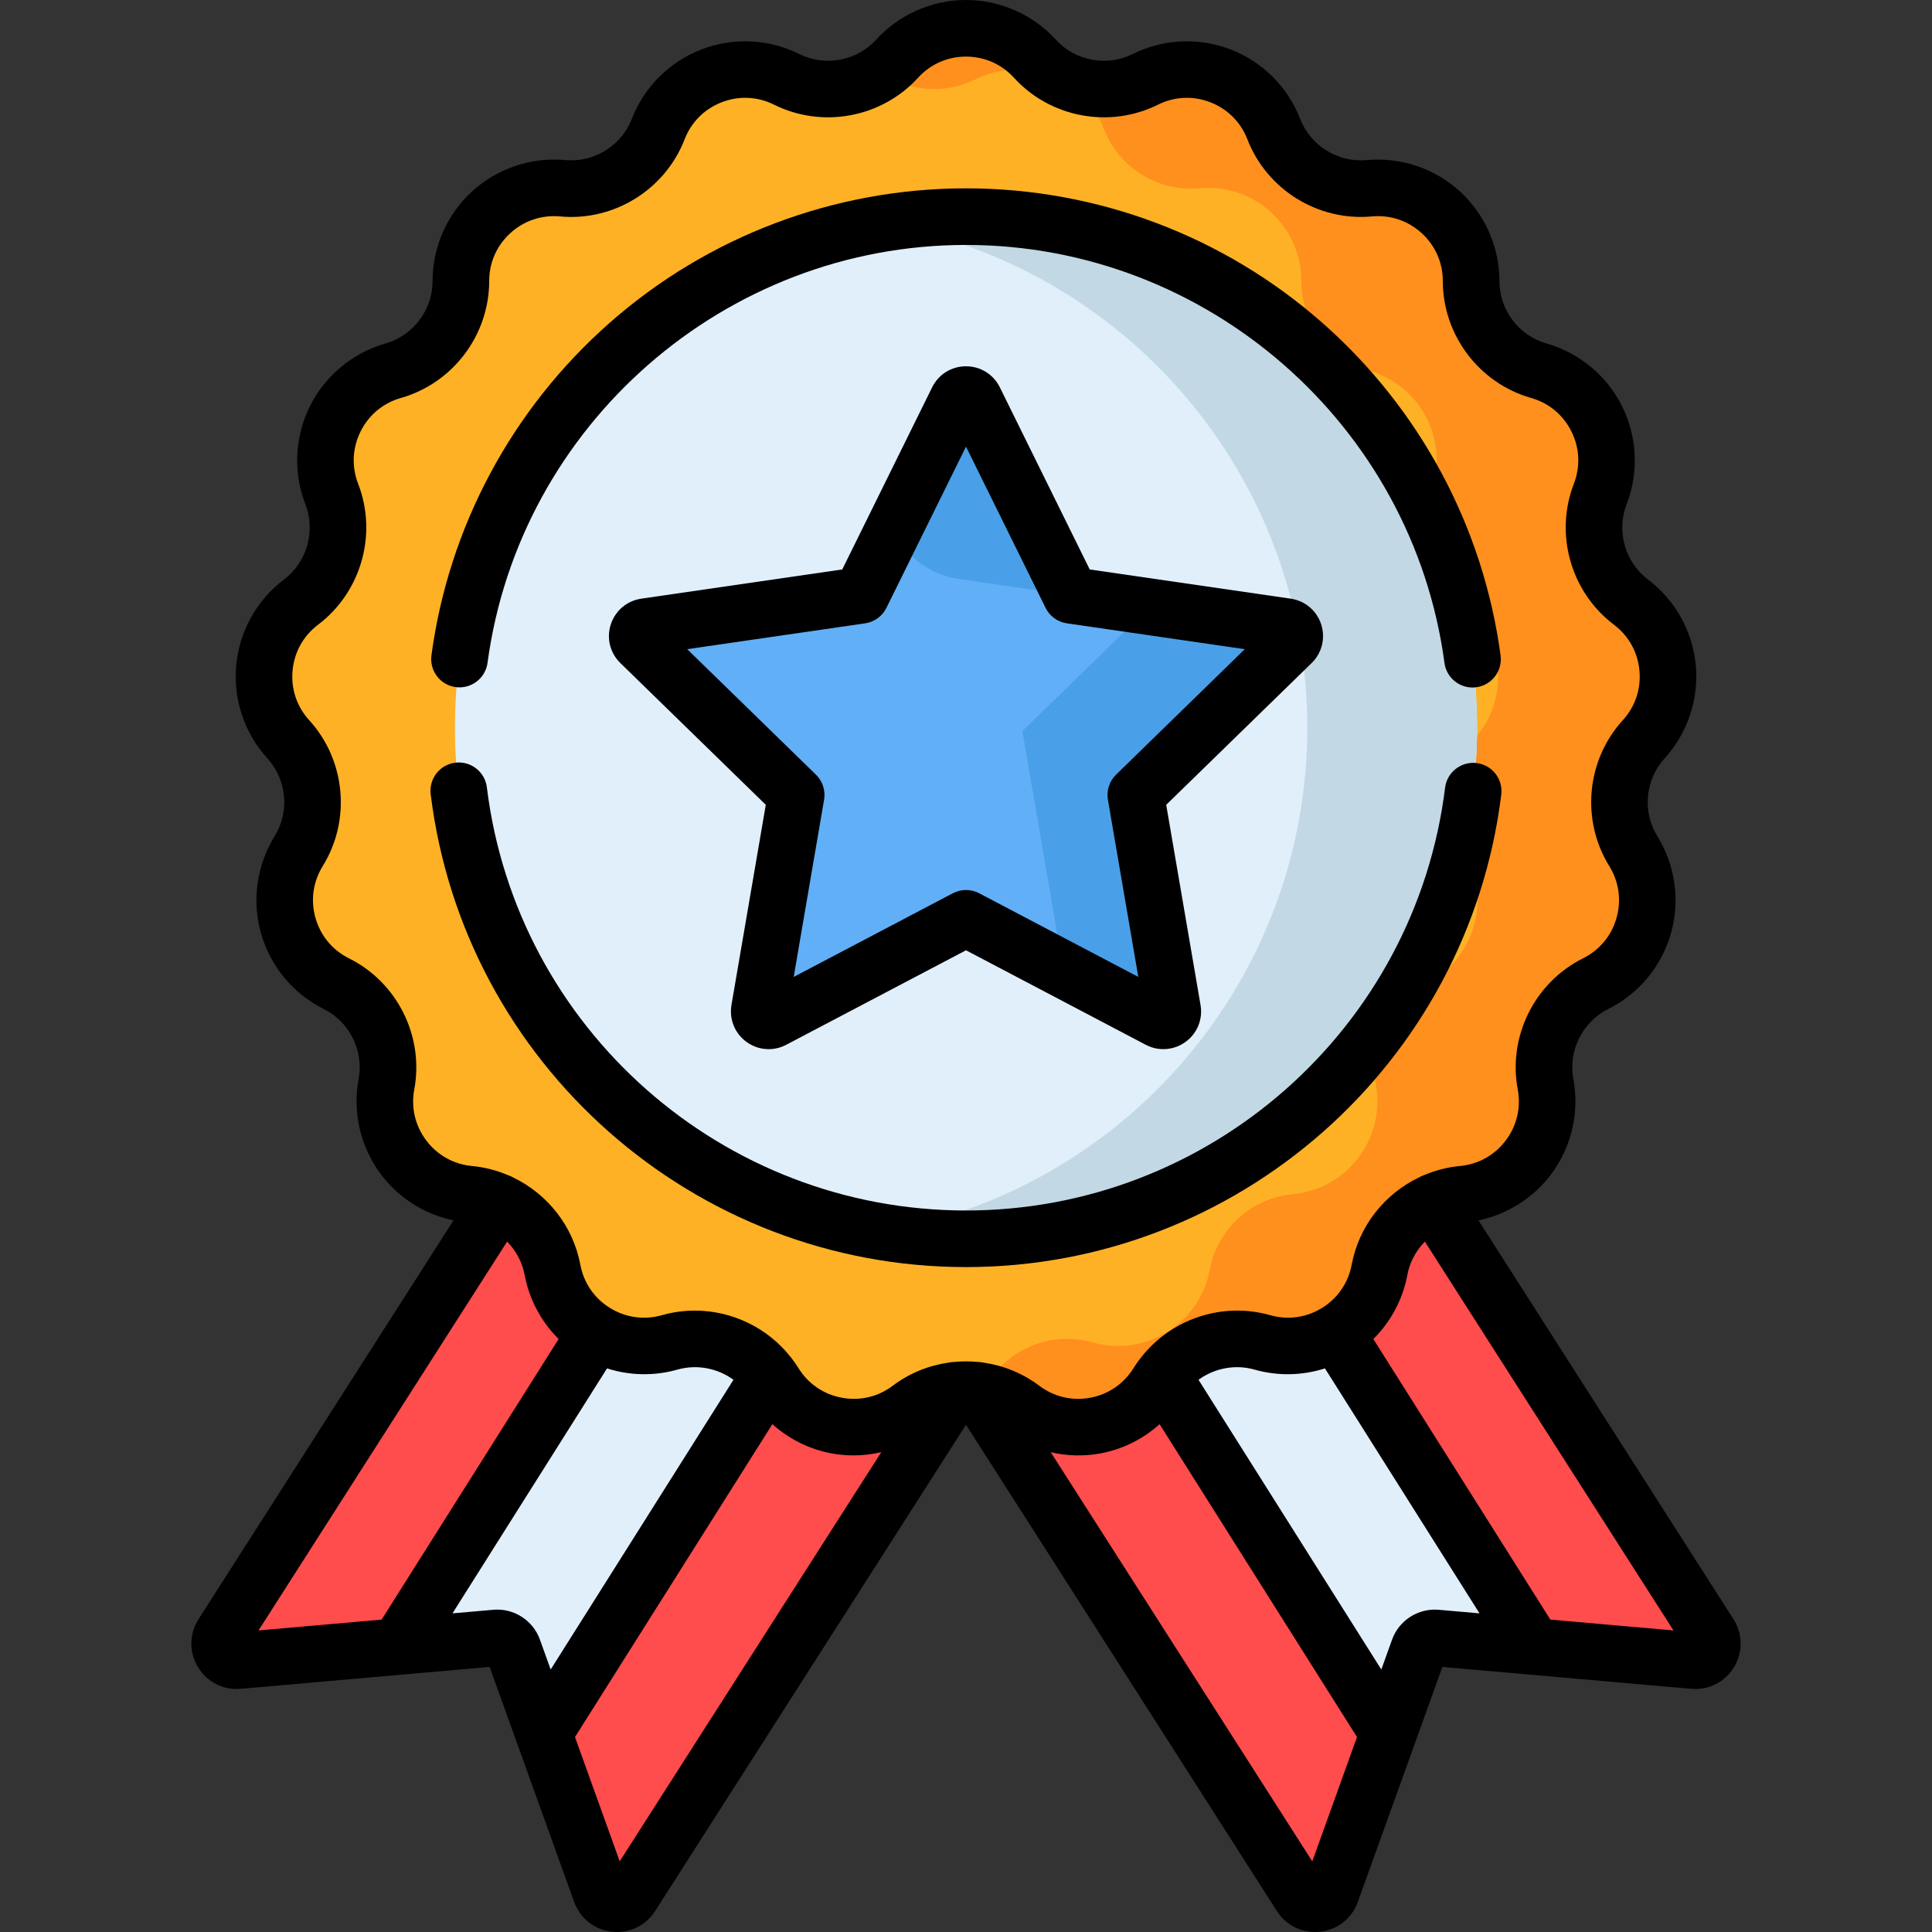 <?xml version="1.0" encoding="iso-8859-1"?>
<!-- Generator: Adobe Illustrator 19.0.0, SVG Export Plug-In . SVG Version: 6.00 Build 0)  -->
<svg version="1.1" id="Capa_1" xmlns="http://www.w3.org/2000/svg" xmlns:xlink="http://www.w3.org/1999/xlink" x="0px" y="0px"
	 viewBox="0 0 512.001 512.001" style="enable-background:new 0 0 512.001 512.001;" xml:space="preserve">
<rect x="0" y="0" width="512.001" height="512.001" fill="#333333" stroke="none"/>
<path style="fill:#FF4C4C;" d="M159.22,501.505l-23.19-64.449c-0.696-1.934-2.607-3.156-4.655-2.976l-68.231,6.004
	c-3.742,0.329-6.233-3.78-4.209-6.945L234.469,158.57l108.355,69.272L167.29,502.411C165.267,505.575,160.492,505.04,159.22,501.505
	z"/>
<path style="fill:#E1EFFB;" d="M305.324,203.868l-37.87-24.211L105.493,436.358l25.883-2.278c2.047-0.18,3.959,1.042,4.655,2.976
	l8.051,22.374L305.324,203.868z"/>
<path style="fill:#FF4C4C;" d="M352.78,501.505l23.19-64.449c0.696-1.934,2.607-3.156,4.655-2.976l68.231,6.004
	c3.742,0.329,6.233-3.78,4.209-6.945L277.531,158.57l-108.355,69.272l175.533,274.569
	C346.732,505.575,351.508,505.04,352.78,501.505z"/>
<path style="fill:#E1EFFB;" d="M206.673,203.868l37.87-24.211l161.961,256.701l-25.883-2.278c-2.047-0.18-3.959,1.042-4.655,2.976
	l-8.051,22.374L206.673,203.868z"/>
<path style="fill:#FFB125;" d="M274.256,15.558L274.256,15.558c7.438,8.156,19.383,10.389,29.265,5.471l0,0
	c13.019-6.479,28.79-0.369,34.046,13.19l0,0c3.989,10.292,14.321,16.689,25.312,15.673l0,0c14.48-1.339,26.98,10.056,26.983,24.598
	l0,0c0.002,11.038,7.325,20.735,17.941,23.758l0,0c13.986,3.982,21.525,19.123,16.275,32.684l0,0
	c-3.985,10.293-0.66,21.982,8.147,28.635l0,0c11.603,8.766,13.164,25.607,3.369,36.356l0,0c-7.435,8.159-8.556,20.259-2.747,29.645
	l0,0c7.653,12.366,3.024,28.633-9.992,35.118l0,0c-9.88,4.922-15.296,15.8-13.27,26.65l0,0c2.669,14.295-7.524,27.792-22.003,29.137
	l0,0c-10.991,1.021-19.971,9.207-22.002,20.057l0,0c-2.675,14.294-17.055,23.198-31.043,19.221l0,0
	c-10.617-3.019-21.949,1.371-27.761,10.755l0,0c-7.658,12.362-24.284,15.47-35.89,6.709l0,0c-8.81-6.65-20.962-6.65-29.772,0l0,0
	c-11.607,8.761-28.232,5.653-35.89-6.709l0,0c-5.813-9.383-17.144-13.773-27.761-10.755l0,0
	c-13.988,3.977-28.368-4.927-31.043-19.221l0,0c-2.03-10.85-11.011-19.036-22.002-20.057l0,0
	c-14.48-1.345-24.673-14.842-22.003-29.137l0,0c2.026-10.85-3.391-21.728-13.27-26.65l0,0c-13.016-6.485-17.645-22.753-9.992-35.118
	l0,0c5.809-9.386,4.688-21.486-2.747-29.645l0,0c-9.795-10.749-8.234-27.59,3.369-36.356l0,0
	c8.807-6.654,12.133-18.342,8.147-28.635l0,0c-5.25-13.561,2.289-28.702,16.275-32.684l0,0c10.616-3.023,17.939-12.72,17.941-23.758
	l0,0c0.003-14.542,12.502-25.937,26.983-24.598l0,0c10.991,1.016,21.323-5.381,25.312-15.673l0,0
	c5.256-13.559,21.027-19.669,34.046-13.19l0,0c9.882,4.918,21.827,2.685,29.265-5.471l0,0
	C247.543,4.813,264.457,4.813,274.256,15.558z"/>
<path style="fill:#FF901D;" d="M435.595,195.923L435.595,195.923c9.795-10.749,8.234-27.59-3.369-36.356l0,0
	c-8.807-6.654-12.133-18.342-8.147-28.635c5.25-13.561-2.289-28.702-16.275-32.684l0,0c-10.616-3.023-17.939-12.72-17.941-23.758
	l0,0c-0.003-14.542-12.502-25.937-26.983-24.598c-10.991,1.016-21.323-5.381-25.312-15.673
	c-5.256-13.559-21.027-19.669-34.046-13.19l0,0c-9.882,4.918-21.827,2.685-29.265-5.471c-9.799-10.745-26.713-10.745-36.512,0
	c-1.288,1.412-2.718,2.634-4.242,3.685c7.278,5.017,16.852,5.852,25.023,1.786l0,0c13.019-6.479,28.79-0.37,34.046,13.19
	c3.989,10.292,14.321,16.689,25.312,15.673c14.48-1.339,26.98,10.056,26.983,24.598l0,0c0.002,11.038,7.326,20.735,17.941,23.758
	l0,0c13.986,3.983,21.525,19.123,16.275,32.684c-3.985,10.293-0.66,21.982,8.147,28.635l0,0
	c11.603,8.766,13.164,25.607,3.369,36.356l0,0c-7.435,8.159-8.556,20.259-2.747,29.645c7.653,12.365,3.024,28.633-9.992,35.118l0,0
	c-9.88,4.922-15.296,15.8-13.27,26.65c2.669,14.295-7.523,27.792-22.003,29.137l0,0c-10.991,1.021-19.971,9.207-22.001,20.057l0,0
	c-2.675,14.294-17.055,23.198-31.043,19.221c-10.617-3.019-21.949,1.371-27.761,10.755c-0.457,0.738-0.949,1.441-1.467,2.113
	c3.75,0.664,7.382,2.187,10.573,4.596l0,0c11.607,8.761,28.232,5.653,35.89-6.709c5.813-9.383,17.144-13.773,27.761-10.755
	c13.988,3.977,28.368-4.927,31.043-19.221l0,0c2.03-10.85,11.011-19.036,22.001-20.057l0,0c14.48-1.345,24.673-14.842,22.003-29.137
	c-2.026-10.851,3.391-21.729,13.27-26.65l0,0c13.016-6.485,17.645-22.753,9.992-35.118
	C427.039,216.181,428.16,204.081,435.595,195.923z"/>
<circle style="fill:#E1EFFB;" cx="256" cy="192.85" r="135.44"/>
<path style="fill:#C3D8E5;" d="M256,57.412c-7.666,0-15.18,0.647-22.498,1.871C297.594,70,346.444,125.717,346.444,192.852
	s-48.85,122.852-112.942,133.569c7.318,1.224,14.832,1.871,22.498,1.871c74.801,0,135.44-60.638,135.44-135.44
	S330.801,57.412,256,57.412z"/>
<path style="fill:#61AFF6;" d="M343.011,167.823c-0.004-0.014-0.006-0.028-0.011-0.042l0,0c-0.275-0.851-0.994-1.558-2.023-1.707
	l-57.166-8.307l-25.566-51.802c-0.459-0.931-1.353-1.396-2.246-1.396c-0.893,0-1.787,0.465-2.246,1.396l-25.566,51.802
	l-57.166,8.307c-0.027,0.004-0.052,0.013-0.079,0.017c-0.099,0.018-0.198,0.036-0.291,0.064c-0.04,0.012-0.075,0.029-0.113,0.043
	c-0.077,0.027-0.155,0.052-0.227,0.086c-0.03,0.014-0.056,0.033-0.086,0.048c-0.076,0.039-0.152,0.078-0.223,0.124
	c-0.011,0.007-0.02,0.016-0.031,0.023c-0.085,0.058-0.168,0.119-0.244,0.186c-0.003,0.003-0.005,0.006-0.008,0.008
	c-0.082,0.073-0.16,0.151-0.231,0.234c-0.004,0.005-0.007,0.01-0.011,0.014c-0.215,0.254-0.378,0.547-0.479,0.86l0,0
	c-0.275,0.849-0.108,1.841,0.634,2.565L211,210.668l-9.765,56.936c-0.009,0.052-0.009,0.102-0.015,0.153
	c-0.008,0.075-0.02,0.151-0.022,0.224c-0.001,0.029,0.004,0.057,0.004,0.086c0.001,0.094,0.002,0.187,0.013,0.277
	c0.003,0.021,0.009,0.041,0.012,0.062c0.014,0.096,0.031,0.192,0.056,0.284c0.002,0.008,0.006,0.015,0.008,0.022
	c0.061,0.216,0.149,0.419,0.262,0.605c0.002,0.003,0.004,0.005,0.005,0.008c0.116,0.19,0.257,0.363,0.417,0.514
	c0.001,0.001,0.002,0.001,0.003,0.002c0.08,0.076,0.165,0.147,0.255,0.212l0,0l0,0c0.723,0.524,1.718,0.672,2.636,0.19L256,243.363
	l51.131,26.881c0.115,0.06,0.231,0.111,0.347,0.152c0.115,0.04,0.229,0.071,0.344,0.094c0.002,0,0.004,0.001,0.006,0.002
	c0.105,0.021,0.209,0.032,0.314,0.038c0.012,0.001,0.024,0.004,0.036,0.004c0.096,0.005,0.192,0,0.286-0.006
	c0.019-0.001,0.039,0.001,0.058-0.001c0.094-0.009,0.186-0.026,0.277-0.045c0.019-0.004,0.039-0.005,0.058-0.009
	c0.213-0.05,0.417-0.129,0.609-0.231c0.006-0.003,0.012-0.005,0.018-0.008c0.08-0.043,0.155-0.093,0.23-0.145
	c0.017-0.012,0.036-0.021,0.053-0.034l0,0c0.724-0.525,1.173-1.427,0.998-2.451L301,210.668l0,0l41.366-40.322l0,0
	c0.093-0.091,0.177-0.185,0.252-0.283c0.024-0.032,0.042-0.066,0.064-0.098c0.047-0.068,0.096-0.135,0.135-0.205
	c0.054-0.096,0.098-0.195,0.137-0.295c0.003-0.008,0.008-0.016,0.011-0.024c0.031-0.082,0.053-0.166,0.075-0.25
	c0.007-0.027,0.018-0.053,0.024-0.08c0.022-0.096,0.035-0.193,0.045-0.291c0.002-0.015,0.006-0.03,0.007-0.045
	C343.143,168.452,343.105,168.129,343.011,167.823z"/>
<g>
	<path style="fill:#49A0E8;" d="M254.041,153.419l29.759,4.324l-25.554-51.778c-0.459-0.931-1.353-1.396-2.246-1.396
		c-0.893,0-1.787,0.466-2.246,1.396l-17.039,34.526l0.261,0.53C240.277,147.71,246.659,152.347,254.041,153.419z"/>
	<path style="fill:#49A0E8;" d="M343.011,167.823c-0.004-0.014-0.006-0.028-0.01-0.042l0,0c-0.275-0.851-0.994-1.558-2.023-1.707
		l-36.225-5.264l-33.797,32.944l10.834,63.167l25.341,13.323c0.115,0.06,0.231,0.111,0.347,0.152
		c0.115,0.04,0.229,0.071,0.344,0.094c0.002,0,0.004,0.001,0.006,0.002c0.105,0.021,0.209,0.032,0.314,0.038
		c0.012,0.001,0.024,0.004,0.036,0.004c0.096,0.005,0.192,0,0.286-0.006c0.019-0.001,0.039,0,0.058-0.001
		c0.094-0.009,0.186-0.026,0.277-0.045c0.019-0.004,0.039-0.005,0.058-0.01c0.213-0.05,0.417-0.129,0.609-0.231
		c0.006-0.003,0.012-0.005,0.018-0.008c0.08-0.043,0.155-0.093,0.229-0.145c0.017-0.012,0.036-0.021,0.053-0.034
		c0.723-0.525,1.173-1.427,0.998-2.45L301,210.668l0,0l41.366-40.322l0,0c0.093-0.091,0.177-0.185,0.252-0.283
		c0.024-0.032,0.042-0.066,0.064-0.098c0.047-0.068,0.096-0.135,0.135-0.205c0.054-0.096,0.098-0.195,0.137-0.295
		c0.003-0.008,0.008-0.016,0.011-0.024c0.031-0.082,0.053-0.166,0.075-0.25c0.007-0.027,0.018-0.053,0.024-0.08
		c0.022-0.096,0.035-0.194,0.045-0.291c0.001-0.015,0.005-0.03,0.007-0.045C343.143,168.452,343.105,168.129,343.011,167.823z"/>
</g>
<path d="M120.773,182.096c4.098,0.543,7.879-2.33,8.43-6.435C137.678,112.524,192.189,64.912,256,64.912
	c63.827,0,118.339,47.625,126.801,110.78c0.505,3.767,3.724,6.504,7.423,6.504c0.332,0,0.668-0.022,1.006-0.067
	c4.105-0.55,6.987-4.324,6.437-8.429c-4.557-34.01-21.311-65.298-47.176-88.102C324.39,62.586,290.833,49.913,256,49.913
	c-34.827,0-68.38,12.669-94.478,35.674c-25.863,22.796-42.619,54.077-47.183,88.079C113.787,177.77,116.668,181.544,120.773,182.096
	z"/>
<path d="M397.85,210.58c0.509-4.11-2.411-7.855-6.522-8.364c-4.098-0.49-7.854,2.412-8.364,6.522
	C375.058,272.62,320.475,320.793,256,320.793c-64.522,0-119.11-48.213-126.976-112.147c-0.506-4.11-4.241-7.03-8.359-6.528
	c-4.11,0.506-7.033,4.249-6.527,8.36c8.79,71.44,69.777,125.314,141.863,125.314C328.033,335.792,389.015,281.963,397.85,210.58z"/>
<path d="M459.383,429.099l-67.57-105.692c7.605-1.576,14.463-5.873,19.185-12.125c5.445-7.21,7.618-16.44,5.959-25.322
	c-1.404-7.518,2.396-15.151,9.242-18.562c8.087-4.029,14.143-11.323,16.616-20.014c2.472-8.69,1.163-18.081-3.591-25.762
	c-4.025-6.504-3.238-14.995,1.914-20.648c6.084-6.678,9.097-15.668,8.263-24.664c-0.834-8.997-5.447-17.281-12.655-22.727
	c-6.103-4.61-8.436-12.811-5.674-19.944c3.262-8.425,2.823-17.896-1.204-25.984s-11.32-14.146-20.011-16.622
	c-7.356-2.094-12.494-8.898-12.496-16.546c-0.002-9.035-3.833-17.708-10.51-23.795s-15.671-9.102-24.662-8.269
	c-7.62,0.69-14.865-3.784-17.629-10.916c-3.266-8.424-9.971-15.128-18.396-18.392c-8.426-3.264-17.896-2.826-25.985,1.199
	c-6.848,3.411-15.228,1.841-20.381-3.81h-0.001C273.709,3.829,265.035,0,256,0c-9.035,0-17.709,3.829-23.797,10.504
	c-5.154,5.65-13.535,7.218-20.383,3.811c-8.088-4.026-17.56-4.465-25.984-1.2c-8.425,3.263-15.13,9.967-18.396,18.392
	c-2.764,7.132-10.015,11.61-17.629,10.916c-8.995-0.839-17.986,2.181-24.663,8.269c-6.677,6.086-10.507,14.76-10.509,23.796
	c-0.001,7.648-5.14,14.452-12.496,16.546c-8.69,2.474-15.984,8.532-20.011,16.621c-4.027,8.088-4.466,17.559-1.204,25.984
	c2.762,7.132,0.428,15.334-5.674,19.944c-7.209,5.447-11.822,13.73-12.655,22.727c-0.834,8.996,2.179,17.986,8.263,24.663
	c5.151,5.655,5.938,14.145,1.913,20.649c-4.755,7.683-6.063,17.073-3.591,25.763c2.473,8.69,8.529,15.984,16.616,20.013
	c6.846,3.411,10.647,11.044,9.243,18.562c-1.659,8.882,0.513,18.111,5.958,25.321c4.722,6.254,11.581,10.55,19.187,12.126
	l-67.57,105.692c-2.488,3.89-2.546,8.761-0.152,12.71c2.392,3.948,6.738,6.158,11.337,5.746l65.948-5.803l22.414,62.293
	c1.563,4.345,5.385,7.365,9.974,7.879c0.46,0.052,0.917,0.077,1.371,0.077c4.079,0,7.863-2.049,10.1-5.549L256,377.575
	l82.39,128.876c2.238,3.501,6.022,5.549,10.101,5.549c0.454,0,0.912-0.025,1.372-0.077c4.588-0.516,8.41-3.535,9.973-7.879
	l22.414-62.293l65.948,5.803c4.602,0.405,8.944-1.796,11.338-5.746C461.928,437.859,461.87,432.989,459.383,429.099z
	 M68.511,432.084l65.878-103.047c2.344,2.383,4.016,5.439,4.658,8.873c1.211,6.472,4.393,12.375,9,16.945l-46.914,74.358
	L68.511,432.084z M145.936,442.435l-2.849-7.917c-1.847-5.134-6.942-8.393-12.369-7.909l-10.808,0.951l40.961-64.921
	c5.996,1.919,12.492,2.073,18.642,0.325c5.19-1.475,10.67-0.367,14.866,2.691L145.936,442.435z M164.229,493.276l-11.852-32.94
	l52.314-82.916c4.363,3.923,9.757,6.638,15.62,7.734c1.956,0.365,3.928,0.545,5.893,0.545c2.482,0,4.947-0.3,7.351-0.862
	L164.229,493.276z M260.678,361.114c-0.484-0.107-0.978-0.165-1.475-0.175c-2.132-0.211-4.277-0.211-6.409,0
	c-0.496,0.01-0.99,0.068-1.473,0.175c-5.236,0.76-10.319,2.789-14.726,6.116c-3.909,2.95-8.715,4.081-13.529,3.18
	c-4.815-0.899-8.888-3.689-11.467-7.853c-0.472-0.763-0.983-1.491-1.511-2.202c-0.149-0.216-0.308-0.426-0.48-0.627
	c-6.152-7.874-15.638-12.405-25.468-12.405c-2.906,0-5.842,0.395-8.728,1.216c-4.712,1.339-9.602,0.655-13.766-1.923
	c-4.165-2.578-6.954-6.65-7.855-11.464c-1.921-10.265-8.728-18.744-17.798-23.104c-0.462-0.27-0.941-0.485-1.431-0.647
	c-2.964-1.251-6.136-2.087-9.451-2.395c-4.877-0.453-9.189-2.855-12.141-6.764c-2.952-3.91-4.083-8.714-3.184-13.53
	c2.627-14.07-4.486-28.356-17.298-34.739c-4.384-2.184-7.537-5.982-8.878-10.693c-1.34-4.712-0.659-9.601,1.919-13.765
	c7.533-12.171,6.061-28.062-3.581-38.643c-3.299-3.62-4.867-8.3-4.415-13.178c0.452-4.878,2.853-9.19,6.762-12.143
	c11.421-8.629,15.789-23.978,10.62-37.327c-1.768-4.568-1.54-9.498,0.643-13.884s5.981-7.539,10.692-8.88
	c13.767-3.92,23.385-16.655,23.387-30.969c0.001-4.899,1.995-9.414,5.615-12.715c3.62-3.3,8.298-4.869,13.178-4.419
	c14.246,1.331,27.822-7.081,32.995-20.429c1.77-4.568,5.261-8.058,9.829-9.827c4.566-1.768,9.498-1.543,13.884,0.642
	c12.816,6.377,28.501,3.444,38.147-7.132c3.301-3.619,7.816-5.612,12.715-5.612c4.899,0,9.414,1.993,12.714,5.612
	c9.648,10.577,25.333,13.511,38.147,7.131c4.386-2.182,9.318-2.409,13.884-0.641c4.568,1.769,8.059,5.259,9.829,9.826
	c5.172,13.347,18.731,21.747,32.995,20.43c4.883-0.451,9.558,1.119,13.177,4.419c3.621,3.3,5.615,7.816,5.616,12.715
	c0.004,14.315,9.621,27.049,23.387,30.968c4.712,1.342,8.509,4.496,10.692,8.881s2.412,9.316,0.643,13.884
	c-5.169,13.349-0.801,28.699,10.62,37.327c3.909,2.953,6.31,7.265,6.762,12.143s-1.116,9.558-4.416,13.178
	c-9.641,10.58-11.113,26.47-3.581,38.643c2.578,4.166,3.259,9.054,1.919,13.765s-4.493,8.509-8.878,10.693
	c-12.812,6.383-19.925,20.669-17.298,34.739c0.899,4.816-0.231,9.62-3.183,13.53c-2.952,3.909-7.264,6.311-12.142,6.764
	c-3.314,0.308-6.486,1.144-9.45,2.395c-0.489,0.162-0.966,0.376-1.427,0.645c-9.072,4.359-15.881,12.838-17.802,23.105
	c-0.901,4.815-3.691,8.887-7.856,11.466c-4.166,2.579-9.054,3.261-13.765,1.922c-12.617-3.59-26.155,0.972-34.134,11.125
	c-0.103,0.118-0.199,0.241-0.294,0.364c-0.62,0.813-1.214,1.65-1.76,2.531c-2.579,4.164-6.652,6.953-11.467,7.853
	c-4.815,0.899-9.62-0.229-13.53-3.181C270.997,363.903,265.914,361.874,260.678,361.114z M347.77,493.276l-69.316-108.424
	c4.304,1.004,8.813,1.129,13.236,0.302c5.861-1.096,11.255-3.81,15.617-7.732l52.315,82.916L347.77,493.276z M381.279,426.609
	c-5.419-0.464-10.519,2.775-12.366,7.909l-2.85,7.922l-48.444-76.781c4.196-3.059,9.677-4.169,14.867-2.693
	c6.15,1.748,12.645,1.594,18.64-0.325l40.96,64.92L381.279,426.609z M410.863,429.213l-46.913-74.355
	c4.607-4.571,7.79-10.474,9.002-16.947c0.643-3.434,2.315-6.49,4.658-8.873l65.879,103.047L410.863,429.213z"/>
<path d="M348.596,174.592c0.117-0.155,0.225-0.31,0.327-0.467c0.146-0.215,0.286-0.434,0.412-0.655
	c0.022-0.039,0.045-0.079,0.066-0.119c0.161-0.296,0.31-0.604,0.442-0.921c0.057-0.129,0.109-0.261,0.158-0.394
	c0.098-0.265,0.181-0.53,0.255-0.8c0.047-0.163,0.092-0.333,0.126-0.484c0.072-0.323,0.128-0.649,0.168-0.992
	c0.016-0.117,0.028-0.235,0.038-0.352c0.104-1.209-0.016-2.418-0.352-3.594c-0.031-0.115-0.065-0.23-0.102-0.344
	c-1.184-3.653-4.279-6.266-8.079-6.818l-53.264-7.741l-23.82-48.264c-1.697-3.441-5.135-5.579-8.972-5.579
	c-3.835,0-7.272,2.137-8.971,5.577l-23.821,48.265l-53.228,7.736c-0.166,0.022-0.348,0.056-0.526,0.093
	c-0.311,0.06-0.622,0.133-0.934,0.224c-0.208,0.062-0.409,0.131-0.607,0.207c-0.256,0.093-0.503,0.191-0.689,0.278
	c-0.207,0.094-0.407,0.194-0.602,0.304c-0.245,0.131-0.476,0.265-0.645,0.376c-0.126,0.08-0.254,0.167-0.379,0.258
	c-0.3,0.211-0.576,0.429-0.838,0.661c-0.042,0.037-0.084,0.075-0.125,0.113c-0.303,0.277-0.588,0.572-0.85,0.879
	c-0.035,0.042-0.07,0.083-0.104,0.125c-0.811,0.981-1.422,2.092-1.815,3.307c-1.179,3.644-0.208,7.57,2.535,10.244l38.543,37.569
	l-9.101,53.062c-0.038,0.22-0.064,0.437-0.084,0.655c-0.03,0.264-0.05,0.534-0.058,0.853c-0.002,0.136,0,0.286,0.006,0.436
	c0.005,0.263,0.02,0.585,0.063,0.939c0.017,0.145,0.041,0.302,0.068,0.456c0.055,0.329,0.123,0.652,0.208,0.967
	c0.025,0.092,0.051,0.183,0.08,0.273c0.002,0.008,0.005,0.016,0.008,0.024c0.241,0.788,0.578,1.544,1.003,2.247
	c0.036,0.059,0.071,0.116,0.108,0.174c0.434,0.684,0.948,1.312,1.531,1.871c0.012,0.011,0.023,0.021,0.035,0.033
	c0.308,0.293,0.642,0.572,1.024,0.852c1.751,1.268,3.799,1.913,5.86,1.913c1.59,0,3.188-0.384,4.665-1.159L256,251.835
	l47.643,25.048c0.418,0.22,0.857,0.412,1.355,0.591c0.387,0.136,0.784,0.248,1.184,0.335c0.071,0.016,0.143,0.03,0.215,0.045
	c0.357,0.069,0.719,0.118,1.1,0.148c0.102,0.009,0.202,0.017,0.304,0.021c0.336,0.017,0.671,0.014,1.005-0.004
	c0.142-0.005,0.285-0.015,0.418-0.027c0.347-0.032,0.694-0.085,0.986-0.145c0.117-0.021,0.234-0.046,0.35-0.072
	c0.805-0.187,1.589-0.478,2.332-0.862c0.059-0.029,0.116-0.06,0.174-0.091c0.255-0.139,0.505-0.291,0.747-0.452
	c0.041-0.026,0.08-0.052,0.116-0.076c0.083-0.056,0.165-0.112,0.246-0.171c3.103-2.254,4.63-6.001,3.983-9.787l-9.099-53.05
	l38.555-37.581C347.966,175.359,348.294,174.988,348.596,174.592z M295.765,205.297c-1.767,1.723-2.574,4.206-2.156,6.638
	l8.054,46.961l-42.173-22.172c-1.093-0.574-2.291-0.861-3.49-0.861s-2.397,0.287-3.49,0.861l-42.173,22.172l8.055-46.961
	c0.417-2.432-0.389-4.915-2.157-6.638l-34.119-33.257l47.151-6.852c2.443-0.354,4.554-1.889,5.646-4.102L256,118.36l21.087,42.726
	c1.093,2.214,3.204,3.748,5.647,4.102l47.15,6.852L295.765,205.297z"/>
<g>
</g>
<g>
</g>
<g>
</g>
<g>
</g>
<g>
</g>
<g>
</g>
<g>
</g>
<g>
</g>
<g>
</g>
<g>
</g>
<g>
</g>
<g>
</g>
<g>
</g>
<g>
</g>
<g>
</g>
</svg>
